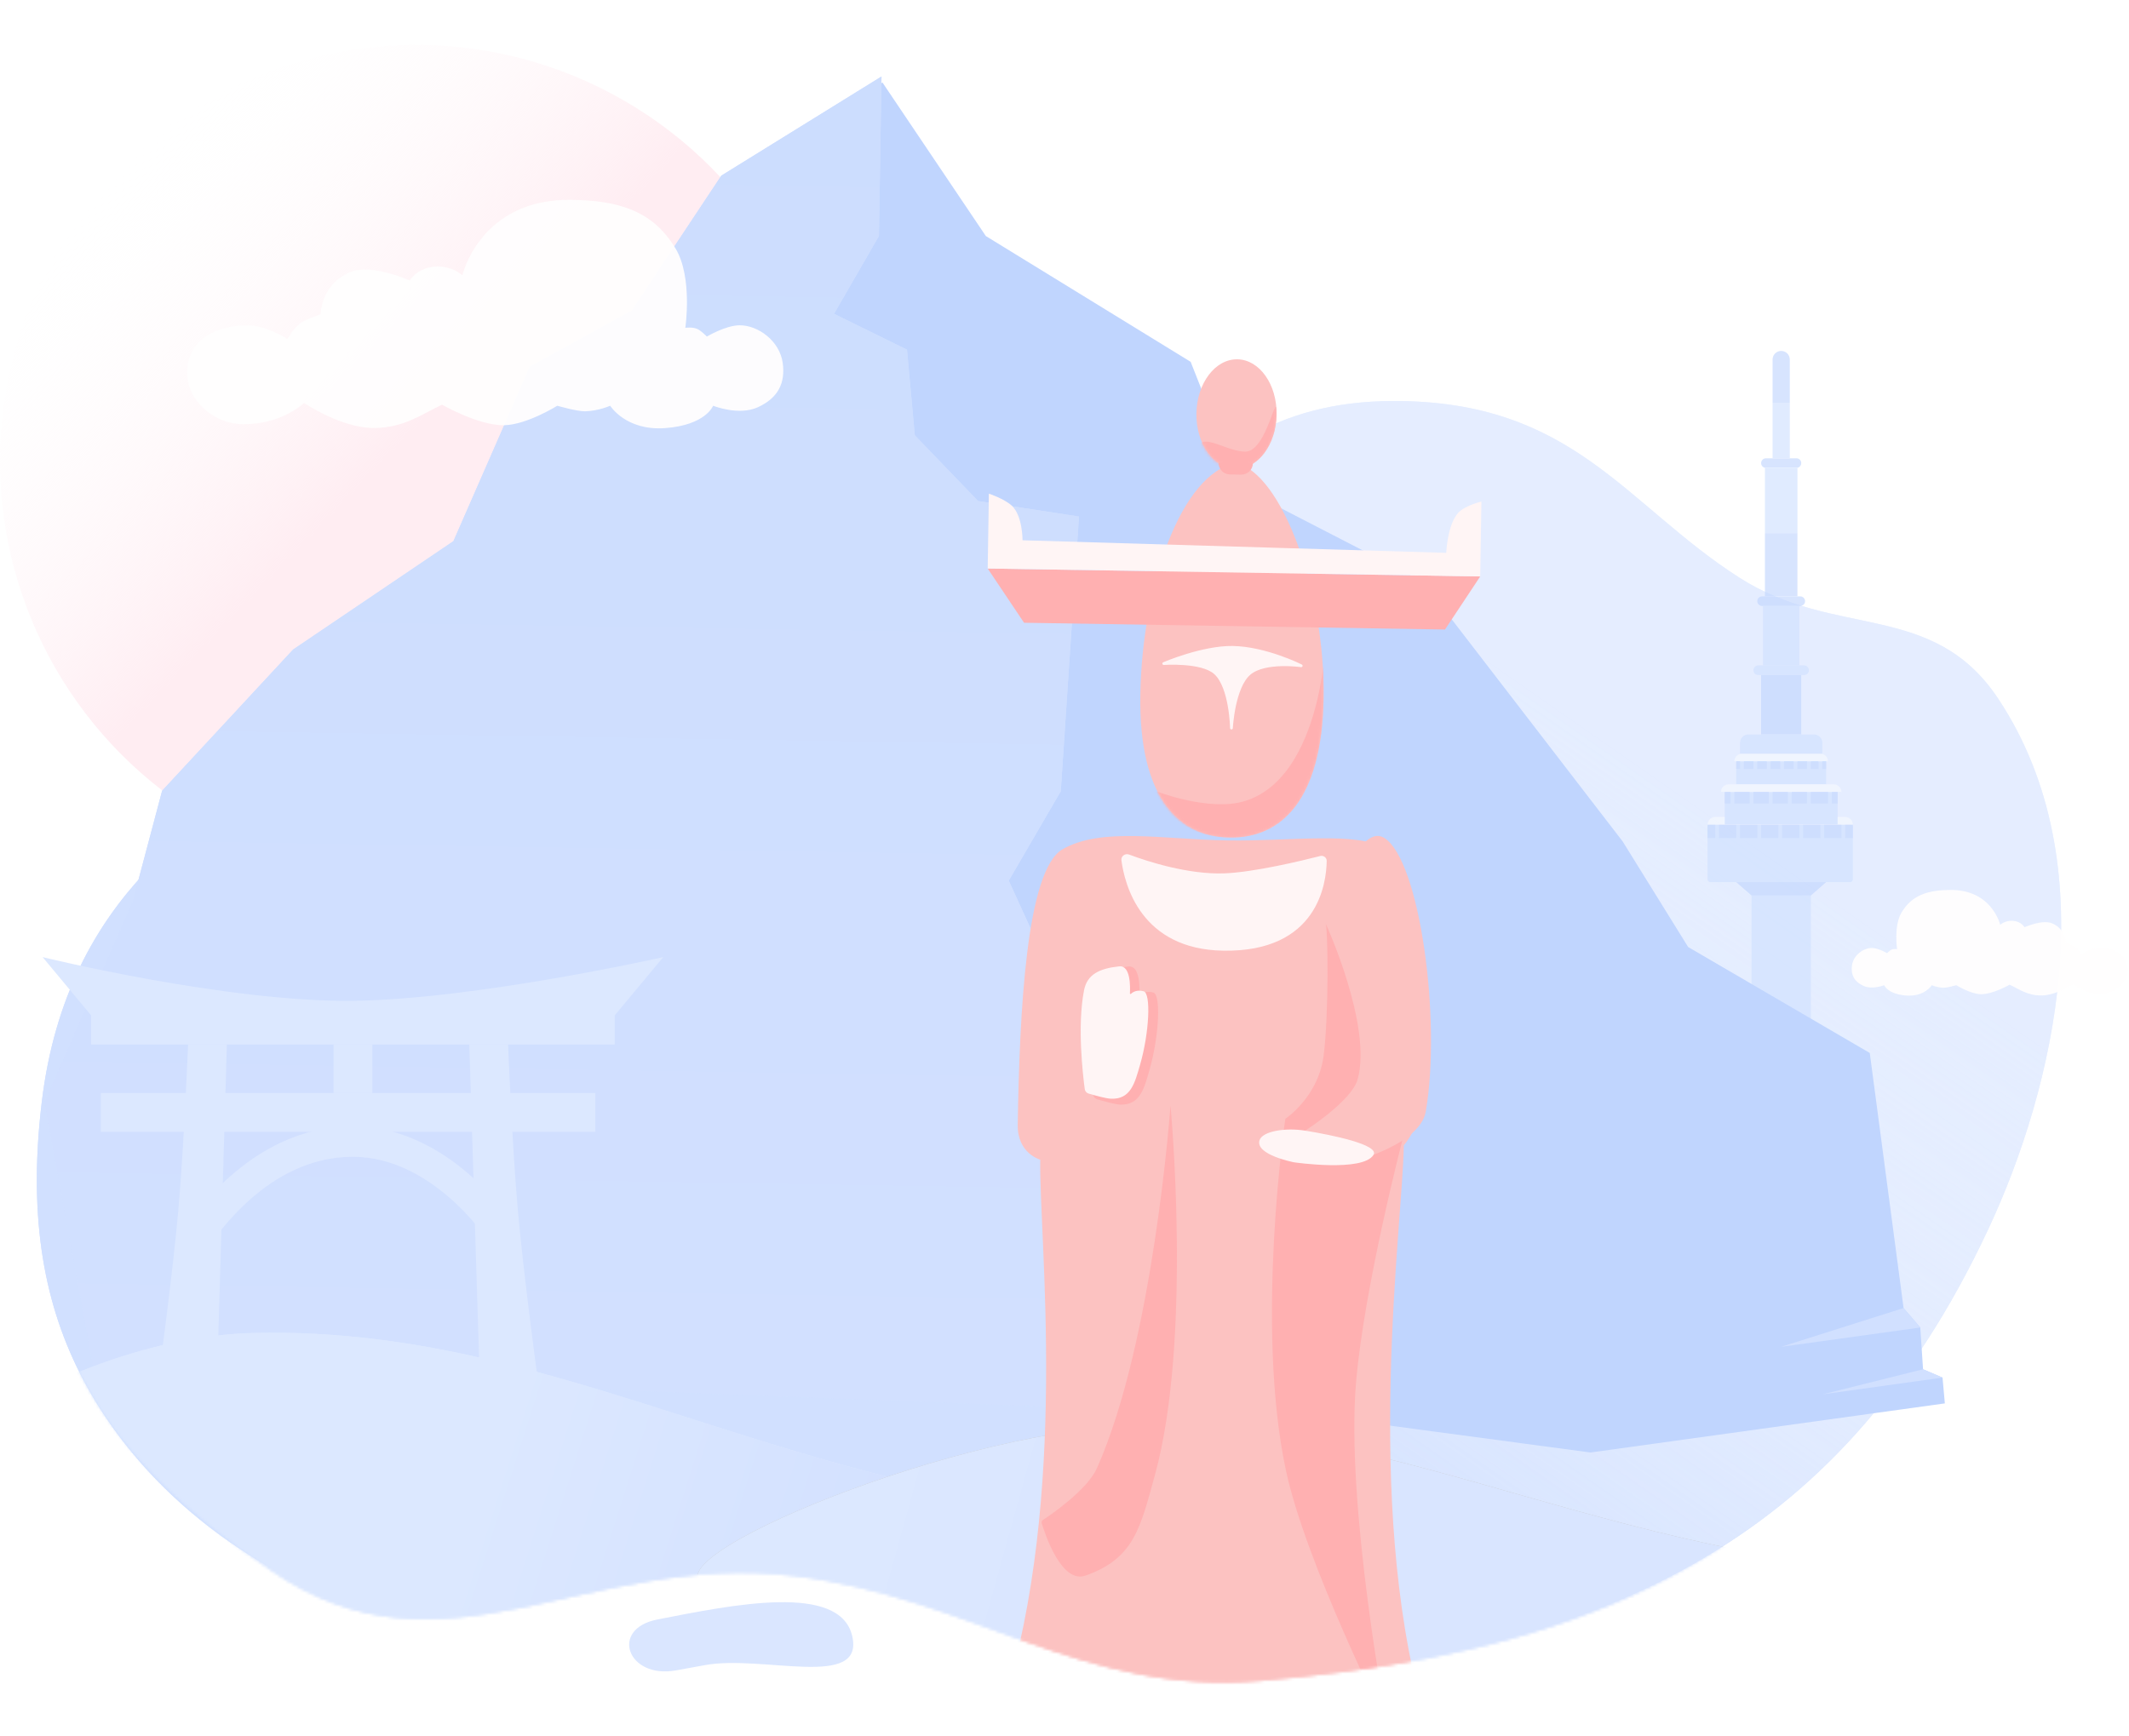<svg width="765" height="624" viewBox="0 0 765 624" fill="none" xmlns="http://www.w3.org/2000/svg">
<rect width="764.599" height="623.251" fill="black" fill-opacity="0"/>
<circle cx="149.5" cy="165.622" r="149.5" fill="white" fill-opacity="0.74"/>
<circle cx="149.5" cy="165.622" r="149.5" fill="url(#paint0_linear)"/>
<path d="M104.002 273.622C187.891 217.216 278.362 251.465 371 233.918C409.55 226.617 412.465 144.122 501.001 144.122C565.483 144.122 583.956 181.36 625 207.622C659.508 229.702 694.553 215.801 718.001 251.122C757.501 310.622 738.001 391.362 714.501 441.622C659.711 558.802 572.871 591.318 459.022 602.826C395.182 609.28 352.817 569.339 289 562.622C213.78 554.704 164 598.122 104 567.122C69.591 549.344 43.809 523.098 29 494.122C14.719 466.179 10.394 434.539 15.002 396.122C24.114 320.148 75.001 293.122 104.002 273.622Z" fill="#D1E0FF"/>
<path d="M104.002 273.622C187.891 217.216 278.362 251.465 371 233.918C409.55 226.617 412.465 144.122 501.001 144.122C565.483 144.122 583.956 181.36 625 207.622C659.508 229.702 694.553 215.801 718.001 251.122C757.501 310.622 738.001 391.362 714.501 441.622C659.711 558.802 572.871 591.318 459.022 602.826C395.182 609.28 352.817 569.339 289 562.622C213.78 554.704 164 598.122 104 567.122C69.591 549.344 43.809 523.098 29 494.122C14.719 466.179 10.394 434.539 15.002 396.122C24.114 320.148 75.001 293.122 104.002 273.622Z" fill="url(#paint1_linear)"/>
<rect width="721.917" height="597.858" fill="black" fill-opacity="0" transform="translate(16.436) rotate(0.921)"/>
<mask id="mask0" mask-type="alpha" maskUnits="userSpaceOnUse" x="6" y="0" width="733" height="610">
<path d="M53.775 253.991C140.976 202.853 207.902 20.985 300.81 4.93C339.472 -1.751 456.653 106.949 545.178 108.372C609.652 109.408 604.383 100.204 645 127.122C679.148 149.754 684.467 222.134 709.371 256.445C751.39 314.337 729.103 395.974 706.311 446.765C700.022 460.778 709.808 506.069 709.808 506.069L669.757 508.925C616.777 577.036 534.659 597.204 452.77 604.154C388.834 609.58 349.355 574.227 285.654 566.485C210.571 557.36 159.28 607.006 97.6 564.609C35.961 522.24 12.067 484.351 11.32 406.329C10.589 329.814 4.807 282.708 53.775 253.991Z" fill="#D1E0FF"/>
<path d="M53.775 253.991C140.976 202.853 207.902 20.985 300.81 4.93C339.472 -1.751 456.653 106.949 545.178 108.372C609.652 109.408 604.383 100.204 645 127.122C679.148 149.754 684.467 222.134 709.371 256.445C751.39 314.337 729.103 395.974 706.311 446.765C700.022 460.778 709.808 506.069 709.808 506.069L669.757 508.925C616.777 577.036 534.659 597.204 452.77 604.154C388.834 609.58 349.355 574.227 285.654 566.485C210.571 557.36 159.28 607.006 97.6 564.609C35.961 522.24 12.067 484.351 11.32 406.329C10.589 329.814 4.807 282.708 53.775 253.991Z" fill="url(#paint2_linear)"/>
</mask>
<g mask="url(#mask0)">
<rect width="684.484" height="490.388" fill="black" fill-opacity="0" transform="translate(22 22.754) rotate(0.921)"/>
<g opacity="0.64">
<rect width="61.695" height="319.715" fill="black" fill-opacity="0" transform="translate(609.107 126.122)"/>
<rect x="609.107" y="432.29" width="61.695" height="13.547" fill="#FCC2C1"/>
<rect width="20.609" height="16.542" fill="black" fill-opacity="0" transform="translate(630.061 407.332)"/>
<rect x="630.061" y="407.332" width="20.609" height="16.542" fill="#FCC2C1"/>
<rect x="632.121" y="408.022" width="4.122" height="15.163" rx="1" fill="#FFB0B1"/>
<rect x="638.305" y="408.022" width="4.122" height="15.163" rx="1" fill="#FFB0B1"/>
<rect x="644.486" y="408.022" width="4.122" height="15.163" rx="1" fill="#FFB0B1"/>
<path d="M625.939 425.874C625.939 424.769 626.835 423.874 627.939 423.874L652.792 423.874C653.897 423.874 654.792 424.769 654.792 425.874L654.792 432.145L625.939 432.145L625.939 425.874Z" fill="#FCC2C1"/>
<path d="M609.107 432.15C609.107 431.046 610.003 430.15 611.107 430.15L668.802 430.15C669.907 430.15 670.802 431.046 670.802 432.15L670.802 432.289L609.107 432.289L609.107 432.15Z" fill="#FFF5F5"/>
<path d="M625.252 404.507C625.252 403.402 626.147 402.507 627.252 402.507L652.792 402.507C653.896 402.507 654.792 403.402 654.792 404.507L654.792 405.332C654.792 406.436 653.896 407.332 652.792 407.332L627.252 407.332C626.147 407.332 625.252 406.436 625.252 405.332L625.252 404.507Z" fill="#FCC2C1"/>
<path d="M629.373 321.866L650.669 321.866L650.669 402.507L629.373 402.507L629.373 321.866Z" fill="#CEDFFF"/>
<path d="M630.061 240.88C630.061 239.929 630.832 239.157 631.784 239.157L648.26 239.157C649.211 239.157 649.983 239.929 649.983 240.88C649.983 241.832 649.211 242.603 648.26 242.603L631.784 242.603C630.832 242.603 630.061 241.832 630.061 240.88Z" fill="#CEDFFF"/>
<path d="M632.809 242.604L647.235 242.604L647.235 263.97L632.809 263.97L632.809 242.604Z" fill="#C0D5FE"/>
<path d="M631.434 216.068C631.434 215.116 632.205 214.345 633.157 214.345L646.885 214.345C647.837 214.345 648.608 215.116 648.608 216.068C648.608 217.019 647.837 217.791 646.885 217.791L633.157 217.791C632.205 217.791 631.434 217.019 631.434 216.068Z" fill="#C0D5FE"/>
<path d="M633.496 217.791L646.549 217.791L646.549 239.157L633.496 239.157L633.496 217.791Z" fill="#CEDFFF"/>
<path d="M634.182 191.6L645.86 191.6L645.86 214.345L634.182 214.345L634.182 191.6Z" fill="#C0D5FE"/>
<path d="M632.809 166.443C632.809 165.491 633.58 164.72 634.532 164.72L645.512 164.72C646.464 164.72 647.235 165.491 647.235 166.443C647.235 167.394 646.464 168.166 645.512 168.166L634.532 168.166C633.58 168.166 632.809 167.394 632.809 166.443Z" fill="#C0D5FE"/>
<path d="M634.182 168.166L645.86 168.166L645.86 191.6L634.182 191.6L634.182 168.166Z" fill="#CEDFFF"/>
<path d="M636.93 144.731L643.112 144.731L643.112 164.719L636.93 164.719L636.93 144.731Z" fill="#CEDFFF"/>
<path d="M636.93 129.213C636.93 127.506 638.314 126.122 640.021 126.122C641.728 126.122 643.112 127.506 643.112 129.213L643.112 144.732L636.93 144.732L636.93 129.213Z" fill="#C0D5FE"/>
<rect width="52.21" height="20.678" fill="black" fill-opacity="0" transform="translate(613.572 296.364)"/>
<path d="M613.572 297.366C613.572 296.813 614.02 296.366 614.572 296.366L664.782 296.366C665.335 296.366 665.782 296.813 665.782 297.366L665.782 316.043C665.782 316.595 665.335 317.043 664.782 317.043L614.572 317.043C614.02 317.043 613.572 316.595 613.572 316.043L613.572 297.366Z" fill="#CEDFFF"/>
<path d="M613.572 296.366L616.32 296.366L616.32 301.19L613.572 301.19L613.572 296.366Z" fill="#C0D5FE"/>
<path d="M663.035 296.364L665.783 296.364L665.783 301.189L663.035 301.189L663.035 296.364Z" fill="#C0D5FE"/>
<path d="M617.693 296.364L623.876 296.364L623.876 301.189L617.693 301.189L617.693 296.364Z" fill="#C0D5FE"/>
<path d="M625.25 296.364L631.433 296.364L631.433 301.189L625.25 301.189L625.25 296.364Z" fill="#C0D5FE"/>
<path d="M632.807 296.364L638.989 296.364L638.989 301.189L632.807 301.189L632.807 296.364Z" fill="#C0D5FE"/>
<path d="M640.363 296.364L646.546 296.364L646.546 301.189L640.363 301.189L640.363 296.364Z" fill="#C0D5FE"/>
<path d="M647.922 296.364L654.105 296.364L654.105 301.189L647.922 301.189L647.922 296.364Z" fill="#C0D5FE"/>
<path d="M655.479 296.364L661.661 296.364L661.661 301.189L655.479 301.189L655.479 296.364Z" fill="#C0D5FE"/>
<path d="M613.572 296.365C613.572 294.842 614.807 293.608 616.329 293.608L663.026 293.608C664.548 293.608 665.782 294.842 665.782 296.365L613.572 296.365Z" fill="#F6F8FE"/>
<path d="M619.756 284.647L660.287 284.647L660.287 296.365L619.756 296.365L619.756 284.647Z" fill="#CEDFFF"/>
<path d="M623.877 273.619L656.165 273.619L656.165 281.89L623.877 281.89L623.877 273.619Z" fill="#CEDFFF"/>
<path d="M618.381 284.648C618.381 283.125 619.615 281.891 621.138 281.891L658.903 281.891C660.426 281.891 661.66 283.125 661.66 284.648L618.381 284.648Z" fill="#F6F8FE"/>
<path d="M623.191 273.619C623.191 272.097 624.426 270.862 625.948 270.862L654.096 270.862C655.619 270.862 656.853 272.097 656.853 273.619L623.191 273.619Z" fill="#F6F8FE"/>
<path d="M625.252 266.97C625.252 265.313 626.595 263.97 628.252 263.97L651.792 263.97C653.449 263.97 654.792 265.313 654.792 266.97L654.792 270.862L625.252 270.862L625.252 266.97Z" fill="#CEDFFF"/>
<rect width="40.532" height="4.136" fill="black" fill-opacity="0" transform="translate(619.756 284.647)"/>
<path d="M619.756 284.647L621.817 284.647L621.817 288.783L619.756 288.783L619.756 284.647Z" fill="#C0D5FE"/>
<path d="M658.227 284.647L660.287 284.647L660.287 288.783L658.227 288.783L658.227 284.647Z" fill="#C0D5FE"/>
<path d="M623.191 284.647L628.687 284.647L628.687 288.783L623.191 288.783L623.191 284.647Z" fill="#C0D5FE"/>
<path d="M630.061 284.647L635.556 284.647L635.556 288.783L630.061 288.783L630.061 284.647Z" fill="#C0D5FE"/>
<path d="M636.93 284.647L642.425 284.647L642.425 288.783L636.93 288.783L636.93 284.647Z" fill="#C0D5FE"/>
<path d="M643.801 284.647L649.297 284.647L649.297 288.783L643.801 288.783L643.801 284.647Z" fill="#C0D5FE"/>
<path d="M650.67 284.647L656.853 284.647L656.853 288.783L650.67 288.783L650.67 284.647Z" fill="#C0D5FE"/>
<rect width="32.288" height="2.758" fill="black" fill-opacity="0" transform="translate(623.877 273.62)"/>
<path d="M623.877 273.621L625.251 273.621L625.251 276.378L623.877 276.378L623.877 273.621Z" fill="#C0D5FE"/>
<path d="M626.625 273.62L630.06 273.62L630.06 276.377L626.625 276.377L626.625 273.62Z" fill="#C0D5FE"/>
<path d="M631.434 273.62L634.868 273.62L634.868 276.377L631.434 276.377L631.434 273.62Z" fill="#C0D5FE"/>
<path d="M636.242 273.62L639.677 273.62L639.677 276.377L636.242 276.377L636.242 273.62Z" fill="#C0D5FE"/>
<path d="M641.051 273.62L644.486 273.62L644.486 276.377L641.051 276.377L641.051 273.62Z" fill="#C0D5FE"/>
<path d="M645.859 273.62L649.294 273.62L649.294 276.377L645.859 276.377L645.859 273.62Z" fill="#C0D5FE"/>
<path d="M650.67 273.62L653.418 273.62L653.418 276.377L650.67 276.377L650.67 273.62Z" fill="#C0D5FE"/>
<path d="M654.791 273.62L656.165 273.62L656.165 276.377L654.791 276.377L654.791 273.62Z" fill="#C0D5FE"/>
<path d="M623.877 317.042L656.165 317.042L650.669 321.866L629.373 321.866L623.877 317.042Z" fill="#C0D5FE"/>
</g>
<path d="M259.468 65.11L317.084 29.642L354.228 84.83L427.833 130.048L442.205 166.478L458.982 181.996L511.057 208.836L583.087 302.46L606.584 340.358L671.851 378.442L683.998 470.123L689.998 477.123L690.998 492.123L697.998 495.123L698.83 504.392L571.522 522.039L429.817 503.068L57.098 466.064L42.704 395.079L47.778 324.739L58.334 285.206L105.445 234.68L163.115 195.904L190.574 133.482L227.275 113.394L259.468 65.11Z" fill="#C0D5FE"/>
<path d="M259.188 63.121L316.744 27.492L315.823 84.801L299.682 112.788L325.901 125.671L328.71 156.454L351.454 180.082L387.701 185.649L381.158 284.406L362.474 316.506L380.024 355.003L448.735 395.985L429.245 507.559L285.314 502.076L33.639 492.488L15.998 396.123L47.71 323.907L58.258 284.2L105.321 233.448L162.93 194.497L190.365 131.8L227.026 111.62L259.188 63.121Z" fill="#D1E0FF"/>
<path d="M259.188 63.121L316.744 27.492L315.823 84.801L299.682 112.788L325.901 125.671L328.71 156.454L351.454 180.082L387.701 185.649L381.158 284.406L362.474 316.506L380.024 355.003L448.735 395.985L429.245 507.559L285.314 502.076L33.639 492.488L15.998 396.123L47.71 323.907L58.258 284.2L105.321 233.448L162.93 194.497L190.365 131.8L227.026 111.62L259.188 63.121Z" fill="url(#paint3_linear)"/>
<rect width="223" height="152.5" fill="black" fill-opacity="0" transform="translate(15.316 344)"/>
<rect width="223" height="152.5" fill="black" fill-opacity="0" transform="translate(15.316 344)"/>
<path d="M32.738 364.93L32.738 375.395L220.895 375.395L220.895 364.93L238.316 344C238.316 344 170.885 359.178 126.816 359.698C81.5 360.232 15.316 344 15.316 344L32.738 364.93Z" fill="#DCE8FF"/>
<path fill-rule="evenodd" clip-rule="evenodd" d="M73.675 448.263C73.291 448.463 72.351 448.906 71.067 448.906L71.067 437.931C69.827 437.931 68.939 438.357 68.616 438.525C68.223 438.73 67.954 438.936 67.84 439.027C67.686 439.149 67.584 439.248 67.548 439.284C67.626 439.201 67.811 438.986 68.176 438.536C68.379 438.286 68.631 437.97 68.923 437.606C69.551 436.819 70.361 435.807 71.242 434.741C73.914 431.51 77.777 427.131 82.776 422.729C92.735 413.958 107.565 404.791 126.817 404.791C144.351 404.791 158.65 413.547 168.279 421.811C173.137 425.979 176.943 430.137 179.54 433.256C180.841 434.819 181.846 436.132 182.536 437.067C182.881 437.535 183.148 437.91 183.333 438.175C183.426 438.308 183.499 438.414 183.551 438.49L183.614 438.583L183.634 438.613L183.641 438.623L183.644 438.628C183.645 438.629 183.646 438.631 179.083 441.674C174.52 444.718 174.521 444.719 174.521 444.72L174.521 444.72L174.493 444.678C174.464 444.636 174.415 444.565 174.347 444.468C174.212 444.274 173.999 443.974 173.711 443.583C173.135 442.802 172.262 441.661 171.113 440.281C168.809 437.513 165.429 433.823 161.14 430.143C152.477 422.708 140.643 415.767 126.817 415.767C111.226 415.767 98.877 423.169 90.021 430.968C85.612 434.851 82.158 438.757 79.69 441.74C78.857 442.747 78.189 443.584 77.595 444.327C77.277 444.725 76.981 445.096 76.691 445.453C76.326 445.904 75.915 446.401 75.536 446.805C75.358 446.995 75.049 447.312 74.662 447.62C74.469 447.774 74.13 448.027 73.675 448.263ZM67.545 439.288C67.528 439.305 67.53 439.303 67.548 439.284C67.547 439.286 67.546 439.287 67.545 439.288Z" fill="#DCE8FF"/>
<path d="M36.223 392.837L213.926 392.837L213.926 406.791L36.223 406.791L36.223 392.837Z" fill="#DCE8FF"/>
<path d="M67.582 375.395L81.519 375.395L78.035 494L57.129 494C57.129 494 62.054 457.926 64.098 434.697C66.131 411.588 67.582 375.395 67.582 375.395Z" fill="#DCE8FF"/>
<path d="M182.566 375.395L168.629 375.395L172.41 496.5L193.316 496.5C193.316 496.5 188.095 457.926 186.051 434.697C184.018 411.588 182.566 375.395 182.566 375.395Z" fill="#DCE8FF"/>
<rect x="119.848" y="375.395" width="13.938" height="17.442" fill="#DCE8FF"/>
<path d="M91.351 479.078C11.047 480.949 -63.925 551.65 -65.436 552.741L-73 585.471L448.388 595C448.388 595 453.323 545.904 435.165 545.904C291.444 545.904 208.474 476.35 91.351 479.078Z" fill="#DCE8FF"/>
<path d="M91.351 479.078C11.047 480.949 -63.925 551.65 -65.436 552.741L-73 585.471L448.388 595C448.388 595 453.323 545.904 435.165 545.904C291.444 545.904 208.474 476.35 91.351 479.078Z" fill="url(#paint4_linear)"/>
<path d="M406.5 512.5C339.273 514.386 219.668 565.624 258 571L282 605.389L718.488 615C718.488 615 722.619 565.481 707.417 565.481C587.099 565.481 504.552 509.749 406.5 512.5Z" fill="#C4C4C4"/>
<path d="M406.5 512.5C339.273 514.386 219.668 565.624 258 571L282 605.389L718.488 615C718.488 615 722.619 565.481 707.417 565.481C587.099 565.481 504.552 509.749 406.5 512.5Z" fill="url(#paint5_linear)"/>
<rect width="177" height="506" fill="black" fill-opacity="0" transform="translate(356.133 127.715) rotate(0.921)"/>
<g filter="url(#filter0_d)">
<path d="M498.964 619.532L502.26 633.643C502.556 634.91 501.581 636.118 500.28 636.097L370.718 634.014C369.416 633.993 368.481 632.755 368.818 631.497L372.565 617.5C372.565 617.5 358.447 615.321 360.419 609.032C384.288 532.9 373.318 441.732 373.783 412.787C373.783 412.787 365.528 410.586 365.694 400.249C366.343 359.92 368.744 308.775 381.795 301.243C395.742 293.195 417.797 297.685 440.916 298.056C464.036 298.428 487.589 294.67 497.85 301.04C510.651 308.987 511.574 349.846 510.925 390.175C510.759 400.512 504.427 407.648 504.427 407.648C503.961 436.593 489.966 534.599 511.376 611.459C513.145 617.808 498.964 619.532 498.964 619.532Z" fill="#FCC2C1"/>
</g>
<path d="M394.125 527.735C414.583 481.942 420.585 397.302 420.585 397.302C420.585 397.302 428.518 481.093 414.968 530.215C409.748 549.135 407.526 560.129 390.025 566.283C381.388 569.321 375.449 551.234 374.301 547.417C374.175 546.997 374.343 546.564 374.709 546.322C377.687 544.356 390.671 535.467 394.125 527.735Z" fill="#FFB0B1"/>
<path d="M392.824 393.476C392.174 388.555 389.986 369.739 392.558 356.364C393.705 350.401 398.159 348.173 405.465 347.372C409.688 346.909 409.53 355.115 409.391 357.547C409.382 357.707 409.656 357.808 409.769 357.694C410.432 357.027 411.906 356.035 414.431 356.716C417.215 357.466 416.473 372.378 413.13 384.21C411.181 391.107 409.711 397.319 402.414 397.005C400.496 396.922 396.247 395.692 394.175 395.061C393.448 394.839 392.924 394.23 392.824 393.476Z" fill="#FFB0B1"/>
<path d="M389.782 391.448C389.135 386.65 387.011 368.702 389.516 355.931C390.637 350.216 394.999 348.083 402.153 347.318C406.278 346.876 406.137 354.702 406.002 357.054C405.993 357.213 406.265 357.316 406.379 357.204C407.032 356.565 408.473 355.625 410.936 356.276C413.663 356.996 412.941 371.287 409.671 382.627C407.765 389.237 406.328 395.19 399.182 394.886C397.312 394.807 393.182 393.637 391.142 393.029C390.412 392.811 389.884 392.203 389.782 391.448Z" fill="#FFF5F5"/>
<path d="M475.588 379.544C477.542 364.731 477.151 333.586 476.354 331.916C476.354 331.916 488.922 348.983 493.515 364.297C498.669 381.479 504.118 409 504.118 409C504.118 409 490.259 461.984 487.269 496.759C483.451 541.168 498.479 620.182 498.479 620.182C498.479 620.182 469.231 562.009 462.058 528.459C450.902 476.276 461.846 402.107 461.846 402.107C461.846 402.107 473.635 394.357 475.588 379.544Z" fill="#FFB0B1"/>
<path d="M512.319 399.498C510.373 410.826 487.32 418.051 481.147 417.952C477.128 417.887 481.263 410.704 481.263 410.704L468.982 406.364C468.982 406.364 485.623 395.726 487.803 388.025C493.259 368.749 476.354 331.916 476.354 331.916C476.354 331.916 487.243 294.807 497.433 301.185C510.145 309.144 517.997 366.449 512.319 399.498Z" fill="#FCC2C1"/>
<path d="M440.009 313.889C426.947 314.388 412.083 309.549 405.729 307.135C404.321 306.6 402.755 307.684 402.951 309.178C404.101 317.95 409.942 341.205 439.562 341.681C473.606 342.228 476.615 317.324 476.715 309.431C476.731 308.192 475.56 307.357 474.359 307.664C468.158 309.252 450.789 313.478 440.009 313.889Z" fill="#FFF5F5"/>
<path d="M452.554 409.892C453.49 406.583 461.795 405.212 468.981 406.364C479.194 408 495.658 411.51 493.543 415.044C489.768 421.35 465.043 417.755 465.043 417.755C465.043 417.755 451.081 415.102 452.554 409.892Z" fill="#FFF5F5"/>
<rect width="65.861" height="134.617" fill="black" fill-opacity="0" transform="translate(411.096 165.884) rotate(0.921)"/>
<path d="M475.599 250.808C475.002 287.977 460.042 301.305 441.858 301.012C423.673 300.72 409.15 286.918 409.747 249.749C410.38 210.405 424.405 170.24 444.022 166.413C460.435 169.784 476.215 212.499 475.599 250.808Z" fill="#FCC2C1"/>
<rect width="65.861" height="134.617" fill="black" fill-opacity="0" transform="translate(411.096 165.884) rotate(0.921)"/>
<mask id="mask1" mask-type="alpha" maskUnits="userSpaceOnUse" x="409" y="166" width="67" height="136">
<path d="M475.599 250.808C475.002 287.977 460.042 301.305 441.858 301.012C423.673 300.72 409.15 286.918 409.747 249.749C410.38 210.405 424.405 170.24 444.022 166.413C460.435 169.784 476.215 212.499 475.599 250.808Z" fill="#FCC2C1"/>
</mask>
<g mask="url(#mask1)">
<path d="M475.594 251.235C475.001 288.092 460.044 301.306 441.859 301.013C420.251 300.665 415.368 284.341 415.368 284.341C415.368 284.341 434.419 291.826 447.215 287.932C479.277 278.176 475.171 213.518 475.594 251.235Z" fill="#FFB0B1"/>
</g>
<rect width="28.814" height="39.349" fill="black" fill-opacity="0" transform="translate(430.217 128.906) rotate(0.921)"/>
<ellipse cx="444.306" cy="148.81" rx="14.407" ry="19.675" transform="rotate(0.921 444.306 148.81)" fill="#FCC2C1"/>
<rect width="28.814" height="39.349" fill="black" fill-opacity="0" transform="translate(430.217 128.906) rotate(0.921)"/>
<mask id="mask2" mask-type="alpha" maskUnits="userSpaceOnUse" x="429" y="129" width="30" height="40">
<ellipse cx="444.306" cy="148.81" rx="14.407" ry="19.675" transform="rotate(0.921 444.306 148.81)" fill="#FCC2C1"/>
</mask>
<g mask="url(#mask2)">
<path d="M458.711 149.044C458.536 159.909 451.945 168.613 443.989 168.485C436.033 168.357 429.476 174.975 429.651 164.11C429.825 153.246 439.458 162.198 447.413 162.326C455.369 162.454 458.885 138.18 458.711 149.044Z" fill="#FFB0B1"/>
</g>
<path d="M437.85 166.313L450.197 166.512C450.16 168.799 448.276 170.624 445.989 170.587L441.925 170.522C439.637 170.485 437.813 168.601 437.85 166.313Z" fill="#FFB0B1"/>
<rect width="177" height="46.2" fill="black" fill-opacity="0" transform="translate(355.334 177.414) rotate(0.921)"/>
<path d="M531.879 207.179L519.222 226.255L367.968 223.824L354.902 204.334L531.879 207.179Z" fill="#FFB0B1"/>
<path d="M355.334 177.414C355.334 177.414 360.832 179.263 363.499 181.688C367.499 185.325 367.415 194.179 367.415 194.179L519.664 198.697C519.664 198.697 520.105 188.422 524.013 184.268C526.484 181.641 532.311 180.259 532.311 180.259L531.878 207.179L354.901 204.334L355.334 177.414Z" fill="#FFF5F5"/>
<path d="M448.98 242.091C443.225 246.971 442.49 261.664 442.49 261.664C442.49 261.664 442.244 246.939 436.633 241.893C431.771 237.521 418.162 238.489 418.162 238.489C418.162 238.489 432.091 232.499 442.956 232.673C454.81 232.864 467.551 239.283 467.551 239.283C467.551 239.283 454.517 237.396 448.98 242.091Z" fill="#FFF5F5" stroke="#FFF5F5" stroke-linecap="round" stroke-linejoin="round"/>
</g>
<path d="M236.234 582.053C263.294 576.762 301.729 568.837 306.214 587.973C310.767 607.394 273.984 594.62 253.257 598.471C249.955 599.085 246.439 599.722 242.801 600.368C225.454 603.451 218.943 585.433 236.234 582.053Z" fill="#DAE6FF"/>
<path d="M640 484.057L684 470.122L690 477.122L640 484.057Z" fill="#D1E0FF"/>
<path d="M655 501.122L691 492.122L698 495.122L655 501.122Z" fill="#D1E0FF"/>
<path d="M166.143 98.935C166.143 98.935 172.533 71.388 205.254 71.823C222.282 72.049 234.575 75.712 242.753 89.323C248.952 99.642 246.254 117.823 246.254 117.823C246.254 117.823 249.012 117.419 250.754 118.323C252.075 119.009 254.007 120.959 254.007 120.959C254.007 120.959 260.718 116.941 265.754 116.914C272.433 116.88 280.201 122.558 281.262 130.516C282.198 137.544 279.731 142.948 272.367 146.343C265.42 149.546 256.254 145.823 256.254 145.823C256.254 145.823 253.584 152.84 238.878 153.871C224.84 154.855 219.254 145.823 219.254 145.823C219.254 145.823 215.124 147.694 210.254 147.823C207.375 147.899 200.254 145.823 200.254 145.823C200.254 145.823 189.435 152.604 181.254 152.823C172.102 153.067 158.846 145.448 158.846 145.448C151.903 148.626 145.254 153.823 134.254 153.823C122.577 153.823 109.254 144.823 109.254 144.823C109.254 144.823 101.32 152.611 87.297 152.47C76.445 152.361 67.123 143.652 67.253 133.823C67.416 121.564 77.935 117.159 88.435 116.914C95.465 116.751 103.253 121.823 103.253 121.823C103.253 121.823 105.578 117.969 107.753 116.323C110.224 114.453 115.204 112.981 115.204 112.981C115.204 112.981 115.204 102.323 125.753 97.823C133.457 94.537 147.254 100.823 147.254 100.823C147.254 100.823 149.754 96.323 156.254 95.823C162.319 95.357 166.143 98.935 166.143 98.935Z" fill="#FFFEFE" fill-opacity="0.95"/>
<path d="M718.726 332.388C718.726 332.388 715.769 319.642 700.629 319.843C692.75 319.948 687.062 321.643 683.278 327.941C680.41 332.715 681.658 341.128 681.658 341.128C681.658 341.128 680.382 340.941 679.576 341.359C678.965 341.677 678.071 342.579 678.071 342.579C678.071 342.579 674.966 340.719 672.636 340.707C669.545 340.691 665.951 343.319 665.46 347.001C665.027 350.253 666.168 352.753 669.576 354.324C672.79 355.806 677.031 354.083 677.031 354.083C677.031 354.083 678.267 357.33 685.071 357.807C691.567 358.263 694.151 354.083 694.151 354.083C694.151 354.083 696.062 354.949 698.316 355.009C699.648 355.044 702.943 354.083 702.943 354.083C702.943 354.083 707.949 357.221 711.734 357.322C715.969 357.435 722.102 353.91 722.102 353.91C725.315 355.381 728.391 357.785 733.481 357.785C738.884 357.785 745.048 353.621 745.048 353.621C745.048 353.621 748.72 357.224 755.208 357.159C760.229 357.108 764.543 353.079 764.482 348.531C764.407 342.859 759.54 340.82 754.681 340.707C751.429 340.632 747.825 342.979 747.825 342.979C747.825 342.979 746.749 341.195 745.743 340.434C744.6 339.568 742.296 338.888 742.296 338.888C742.296 338.888 742.296 333.956 737.415 331.874C733.85 330.353 727.466 333.262 727.466 333.262C727.466 333.262 726.309 331.18 723.302 330.948C720.495 330.733 718.726 332.388 718.726 332.388Z" fill="#FFFEFE" fill-opacity="0.95"/>
<defs>
<filter id="filter0_d" x="355.85" y="295.49" width="164.737" height="348.782" filterUnits="userSpaceOnUse" color-interpolation-filters="sRGB">
<feFlood flood-opacity="0" result="BackgroundImageFix"/>
<feColorMatrix in="SourceAlpha" type="matrix" values="0 0 0 0 0 0 0 0 0 0 0 0 0 0 0 0 0 0 255 0"/>
<feOffset dy="4"/>
<feGaussianBlur stdDeviation="2"/>
<feColorMatrix type="matrix" values="0 0 0 0 0 0 0 0 0 0 0 0 0 0 0 0 0 0 0.01 0"/>
<feBlend mode="normal" in2="BackgroundImageFix" result="effect1_dropShadow"/>
<feBlend mode="normal" in="SourceGraphic" in2="effect1_dropShadow" result="shape"/>
</filter>
<linearGradient id="paint0_linear" x1="25.064" y1="75.686" x2="128.859" y2="175.353" gradientUnits="userSpaceOnUse">
<stop stop-color="white" stop-opacity="0"/>
<stop offset="1" stop-color="#FFEDF2"/>
</linearGradient>
<linearGradient id="paint1_linear" x1="608" y1="286.622" x2="428.5" y2="544.122" gradientUnits="userSpaceOnUse">
<stop stop-color="white" stop-opacity="0.43"/>
<stop offset="1" stop-color="#D1E0FF"/>
</linearGradient>
<linearGradient id="paint2_linear" x1="643.736" y1="198.967" x2="481.102" y2="610.406" gradientUnits="userSpaceOnUse">
<stop stop-color="white" stop-opacity="0.38"/>
<stop offset="0.108" stop-color="#FAFCFF" stop-opacity="0.447"/>
<stop offset="1" stop-color="#D1E0FF"/>
</linearGradient>
<linearGradient id="paint3_linear" x1="237.134" y1="26.213" x2="229.447" y2="504.348" gradientUnits="userSpaceOnUse">
<stop stop-color="#CCDDFE"/>
<stop offset="1" stop-color="#D2E0FF"/>
</linearGradient>
<linearGradient id="paint4_linear" x1="184.5" y1="494" x2="339.804" y2="543.44" gradientUnits="userSpaceOnUse">
<stop stop-color="#DCE8FF"/>
<stop offset="1" stop-color="#D2E0FF"/>
</linearGradient>
<linearGradient id="paint5_linear" x1="310.5" y1="529.5" x2="418.5" y2="559.5" gradientUnits="userSpaceOnUse">
<stop stop-color="#DCE8FF"/>
<stop offset="1" stop-color="#D9E5FF"/>
</linearGradient>
</defs>
</svg>
